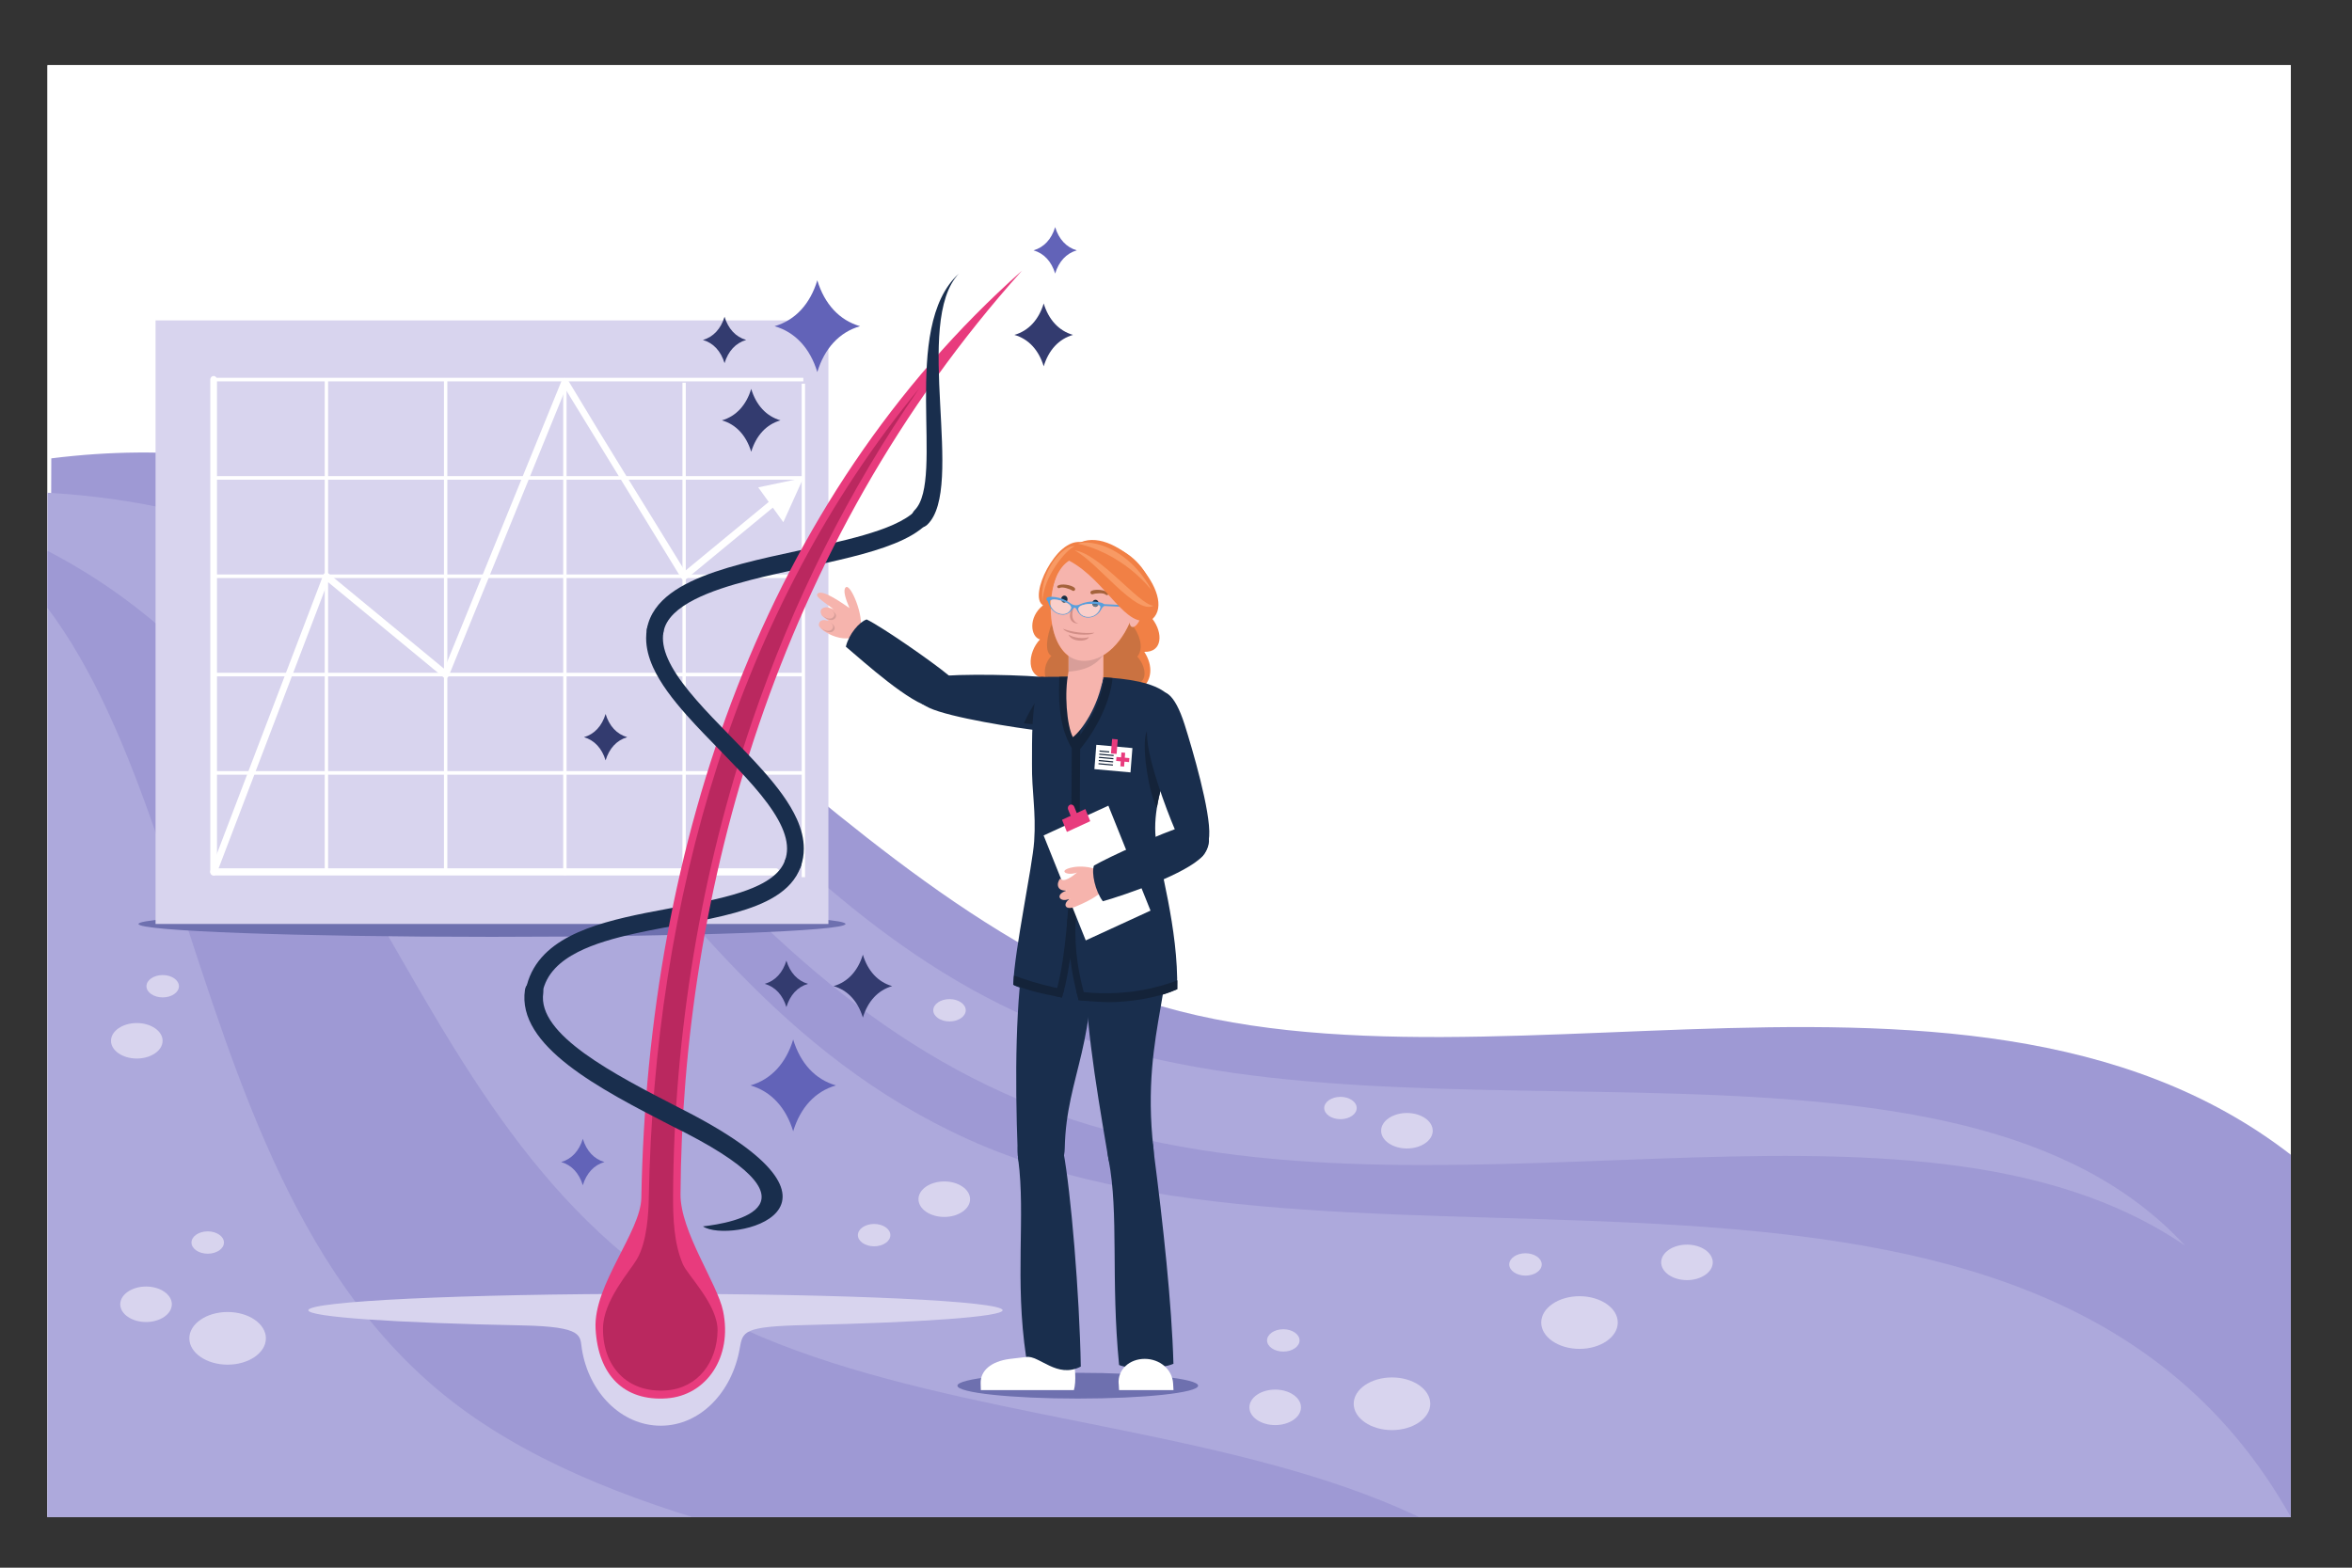 <?xml version="1.0" encoding="UTF-8" standalone="no"?>
<!-- Created with Inkscape (http://www.inkscape.org/) -->

<svg
   version="1.1"
   id="svg2"
   width="1000"
   height="666.667"
   viewBox="0 0 1000 666.667"
   sodipodi:docname="hair-docotr.svg"
   inkscape:version="1.2 (1:1.2+202206011327+fc4e4096c5)"
   xmlns:inkscape="http://www.inkscape.org/namespaces/inkscape"
   xmlns:sodipodi="http://sodipodi.sourceforge.net/DTD/sodipodi-0.dtd"
   xmlns="http://www.w3.org/2000/svg"
   xmlns:svg="http://www.w3.org/2000/svg">
  <rect x="0" y="0" width="1000" height="666.667" fill="#333333" stroke="none"/>
  <defs
     id="defs6">
    <clipPath
       clipPathUnits="userSpaceOnUse"
       id="clipPath22">
      <path
         d="M 7309.2,220.801 H 289.199 V 4710.8 H 7309.2 V 220.801 M 543.668,577.93 v 0 H 6956.33 v 3878.4 H 543.668 V 577.93"
         id="path20" />
    </clipPath>
    <clipPath
       clipPathUnits="userSpaceOnUse"
       id="clipPath44">
      <path
         d="M 3177.21,1585.92 C 4295.05,1114.01 6232.48,1783.09 6956.33,577.93 H 543.668 V 3314.08 C 1993.89,3235.3 2101.1,2040.21 3177.21,1585.92"
         clip-rule="evenodd"
         id="path42" />
    </clipPath>
    <clipPath
       clipPathUnits="userSpaceOnUse"
       id="clipPath268">
      <path
         d="m 3304.19,1999.79 c 4.17,95.07 55.07,315.93 59.95,383.01 5.79,79.63 -7.11,132.46 -6.21,206.16 0.79,65.45 -4.21,156.07 26.23,233.22 13.72,-0.18 30.92,0.04 50.38,0.25 105.22,1.16 276.48,2.32 320.81,-57.84 61.81,-83.84 -60.16,-229.08 -43.69,-373.61 7.33,-64.35 65.6,-243.04 61.11,-402.98 -99.64,-40.61 -199.75,-37.96 -282.24,-29.14 -10.65,35.46 -21.85,84.48 -23.44,115.24 -3.76,-16.7 -8.63,-62.13 -24.37,-108.31 -53.67,9.9 -122.02,23.02 -138.53,34"
         clip-rule="evenodd"
         id="path266" />
    </clipPath>
  </defs>
  <sodipodi:namedview
     id="namedview4"
     pagecolor="#ffffff"
     bordercolor="#666666"
     borderopacity="1.0"
     inkscape:showpageshadow="2"
     inkscape:pageopacity="0.0"
     inkscape:pagecheckerboard="0"
     inkscape:deskcolor="#d1d1d1"
     showgrid="false"
     inkscape:zoom="0.89731848"
     inkscape:cx="629.09659"
     inkscape:cy="376.67785"
     inkscape:window-width="1920"
     inkscape:window-height="1021"
     inkscape:window-x="0"
     inkscape:window-y="31"
     inkscape:window-maximized="1"
     inkscape:current-layer="g12">
    <inkscape:page
       x="0"
       y="0"
       id="page8"
       width="1000"
       height="666.667" />
  </sodipodi:namedview>
  <g
     id="g10"
     inkscape:groupmode="layer"
     inkscape:label="Page 1"
     transform="matrix(1.333,0,0,-1.333,0,666.667)">
    <g
       id="g12"
       transform="scale(0.1)">
      <path
         d="M 151.521,161.924 H 7306.609 V 4793.377 H 151.521 Z"
         style="fill:#ffffff;fill-opacity:1;fill-rule:evenodd;stroke:none;stroke-width:1.154"
         id="path28" />
      <path
         d="M 151.521,161.924 H 7306.609 V 4793.377 H 151.521 Z"
         style="fill:#ffffff;fill-opacity:1;fill-rule:evenodd;stroke:none;stroke-width:1.154"
         id="path30" />
      <path
         d="m 3445.125,1889.476 c 1070.241,-517.54 2800.976,249.127 3861.487,-572.029 V 161.924 H 151.521 L 163.616,3538.989 C 1678.574,3728.086 2324.887,2431.197 3445.125,1889.476"
         style="fill:#9e99d4;fill-opacity:1;fill-rule:evenodd;stroke:none;stroke-width:1.154"
         id="path32" />
      <path
         d="M 877.67,3392.513 C 1948.513,3266.445 2330.834,2078.142 3435.239,1693.919 4539.645,1309.696 6244.248,1815.879 6969.447,1027.36 6089.044,1628.813 4549.374,1025.365 3365.169,1448.387 2180.963,1871.432 1770.592,3170.374 877.67,3392.513"
         style="fill:#ada9dc;fill-opacity:1;fill-rule:evenodd;stroke:none;stroke-width:1.154"
         id="path34" />
      <path
         d="M 3089.963,1365.631 C 4337.221,802.092 6498.958,1601.085 7306.612,161.924 H 151.521 V 3429.341 C 1769.643,3335.265 1889.266,1908.129 3089.963,1365.631"
         style="fill:#ada9dc;fill-opacity:1;fill-rule:evenodd;stroke:none;stroke-width:1.154"
         id="path36" />
      <g
         id="g38"
         transform="matrix(1.116,0,0,1.194,-455.09,-528.221)">
        <g
           id="g40"
           clip-path="url(#clipPath44)">
          <path
             d="M 87.441,3310.7 C 1425.11,3034.22 1413.29,1807.09 2272.7,1220.02 3132.11,632.949 4920.27,1015.94 5121.64,-233.309 4708.93,451.609 2640.7,232.922 1721.79,871.301 802.887,1509.67 1033.06,3055.96 87.441,3310.7"
             style="fill:#9e99d4;fill-opacity:1;fill-rule:evenodd;stroke:none"
             id="path46" />
        </g>
      </g>
      <path
         d="m 4093.201,689.434 c 28.53,0 51.806,16.014 51.806,35.646 0,19.632 -23.275,35.634 -51.806,35.634 -28.542,0 -51.806,-16.002 -51.806,-35.634 0,-19.632 23.264,-35.646 51.806,-35.646"
         style="fill:#d8d4ee;fill-opacity:1;fill-rule:evenodd;stroke:none;stroke-width:1.154"
         id="path48" />
      <path
         d="m 4439.839,438.946 c 67.259,0 122.11,37.738 122.11,84.012 0,46.274 -54.851,84.006 -122.11,84.006 -67.248,0 -122.099,-37.732 -122.099,-84.006 0,-46.274 54.852,-84.012 122.099,-84.012"
         style="fill:#d8d4ee;fill-opacity:1;fill-rule:evenodd;stroke:none;stroke-width:1.154"
         id="path50" />
      <path
         d="m 1668.398,2372.456 c 28.53,0 51.806,16.014 51.806,35.646 0,19.632 -23.275,35.634 -51.806,35.634 -28.53,0 -51.794,-16.002 -51.794,-35.634 0,-19.632 23.264,-35.646 51.794,-35.646"
         style="fill:#d8d4ee;fill-opacity:1;fill-rule:evenodd;stroke:none;stroke-width:1.154"
         id="path52" />
      <path
         d="m 1141.618,2771.332 c 67.259,0 122.11,37.736 122.11,83.998 0,46.274 -54.852,84.01 -122.11,84.01 -67.248,0 -122.099,-37.736 -122.099,-84.01 0,-46.262 54.852,-83.998 122.099,-83.998"
         style="fill:#d8d4ee;fill-opacity:1;fill-rule:evenodd;stroke:none;stroke-width:1.154"
         id="path54" />
      <path
         d="m 862.406,3009.257 c 45.323,0 82.288,25.436 82.288,56.615 0,31.18 -36.966,56.615 -82.288,56.615 -45.323,0 -82.288,-25.436 -82.288,-56.615 0,-31.18 36.966,-56.615 82.288,-56.615"
         style="fill:#d8d4ee;fill-opacity:1;fill-rule:evenodd;stroke:none;stroke-width:1.154"
         id="path56" />
      <path
         d="m 843.371,2812.912 c 28.53,0 51.794,16.002 51.794,35.634 0,19.632 -23.264,35.634 -51.794,35.634 -28.53,0 -51.805,-16.002 -51.805,-35.634 0,-19.632 23.275,-35.634 51.805,-35.634"
         style="fill:#d8d4ee;fill-opacity:1;fill-rule:evenodd;stroke:none;stroke-width:1.154"
         id="path58" />
      <path
         d="m 4865.63,931.79 c 28.542,0 51.806,16.014 51.806,35.646 0,19.632 -23.264,35.634 -51.806,35.634 -28.519,0 -51.794,-16.002 -51.794,-35.634 0,-19.632 23.275,-35.646 51.794,-35.646"
         style="fill:#d8d4ee;fill-opacity:1;fill-rule:evenodd;stroke:none;stroke-width:1.154"
         id="path60" />
      <path
         d="m 5037.917,698.056 c 67.248,0 122.099,37.736 122.099,84.01 0,46.274 -54.852,84.01 -122.099,84.01 -67.248,0 -122.099,-37.736 -122.099,-84.01 0,-46.274 54.852,-84.01 122.099,-84.01"
         style="fill:#d8d4ee;fill-opacity:1;fill-rule:evenodd;stroke:none;stroke-width:1.154"
         id="path62" />
      <path
         d="m 1475.034,2286.261 c 45.323,0 82.288,25.436 82.288,56.615 0,31.18 -36.965,56.615 -82.288,56.615 -45.323,0 -82.288,-25.436 -82.288,-56.615 0,-31.18 36.966,-56.615 82.288,-56.615"
         style="fill:#d8d4ee;fill-opacity:1;fill-rule:evenodd;stroke:none;stroke-width:1.154"
         id="path64" />
      <path
         d="m 4067.326,454.913 c 45.323,0 82.288,25.437 82.288,56.615 0,31.189 -36.965,56.625 -82.288,56.625 -45.323,0 -82.277,-25.436 -82.277,-56.625 0,-31.178 36.955,-56.615 82.277,-56.615"
         style="fill:#d8d4ee;fill-opacity:1;fill-rule:evenodd;stroke:none;stroke-width:1.154"
         id="path66" />
      <path
         d="m 5380.717,917.401 c 45.323,0 82.288,25.424 82.288,56.615 0,31.18 -36.966,56.603 -82.288,56.603 -45.323,0 -82.277,-25.424 -82.277,-56.603 0,-31.192 36.955,-56.615 82.277,-56.615"
         style="fill:#d8d4ee;fill-opacity:1;fill-rule:evenodd;stroke:none;stroke-width:1.154"
         id="path68" />
      <path
         d="m 465.83,783.738 c 45.324,0 82.284,25.436 82.284,56.604 0,31.192 -36.96,56.627 -82.284,56.627 -45.328,0 -82.288,-25.436 -82.288,-56.627 0,-31.168 36.96,-56.604 82.288,-56.604"
         style="fill:#d8d4ee;fill-opacity:1;fill-rule:evenodd;stroke:none;stroke-width:1.154"
         id="path70" />
      <path
         d="m 726.003,647.688 c 67.248,0 122.099,37.734 122.099,84.008 0,46.262 -54.852,83.998 -122.099,83.998 -67.248,0 -122.1,-37.736 -122.1,-83.998 0,-46.274 54.853,-84.008 122.1,-84.008"
         style="fill:#d8d4ee;fill-opacity:1;fill-rule:evenodd;stroke:none;stroke-width:1.154"
         id="path72" />
      <path
         d="m 662.549,1001.673 c 28.53,0 51.794,16.002 51.794,35.646 0,19.62 -23.264,35.634 -51.794,35.634 -28.533,0 -51.803,-16.014 -51.803,-35.634 0,-19.644 23.271,-35.646 51.803,-35.646"
         style="fill:#d8d4ee;fill-opacity:1;fill-rule:evenodd;stroke:none;stroke-width:1.154"
         id="path74" />
      <path
         d="m 2788.09,1025.282 c 28.53,0 51.794,16.014 51.794,35.634 0,19.644 -23.264,35.646 -51.794,35.646 -28.53,0 -51.806,-16.002 -51.806,-35.646 0,-19.62 23.275,-35.634 51.806,-35.634"
         style="fill:#d8d4ee;fill-opacity:1;fill-rule:evenodd;stroke:none;stroke-width:1.154"
         id="path76" />
      <path
         d="m 3011.825,1118.964 c 45.323,0 82.288,25.436 82.288,56.627 0,31.18 -36.966,56.615 -82.288,56.615 -45.323,0 -82.288,-25.436 -82.288,-56.615 0,-31.192 36.966,-56.627 82.288,-56.627"
         style="fill:#d8d4ee;fill-opacity:1;fill-rule:evenodd;stroke:none;stroke-width:1.154"
         id="path78" />
      <path
         d="m 518.938,1819.342 c 28.53,0 51.805,16.014 51.805,35.634 0,19.644 -23.275,35.646 -51.805,35.646 -28.526,0 -51.801,-16.002 -51.801,-35.646 0,-19.62 23.275,-35.634 51.801,-35.634"
         style="fill:#d8d4ee;fill-opacity:1;fill-rule:evenodd;stroke:none;stroke-width:1.154"
         id="path80" />
      <path
         d="m 436.327,1624.311 c 45.324,0 82.288,25.436 82.288,56.615 0,31.18 -36.965,56.603 -82.288,56.603 -45.319,0 -82.28,-25.424 -82.28,-56.603 0,-31.18 36.96,-56.615 82.28,-56.615"
         style="fill:#d8d4ee;fill-opacity:1;fill-rule:evenodd;stroke:none;stroke-width:1.154"
         id="path82" />
      <path
         d="m 4487.505,1337.365 c 45.312,0 82.288,25.424 82.288,56.615 0,31.18 -36.977,56.603 -82.288,56.603 -45.334,0 -82.288,-25.424 -82.288,-56.603 0,-31.192 36.955,-56.615 82.288,-56.615"
         style="fill:#d8d4ee;fill-opacity:1;fill-rule:evenodd;stroke:none;stroke-width:1.154"
         id="path84" />
      <path
         d="m 4275.507,1430.832 c 28.519,0 51.794,16.014 51.794,35.634 0,19.644 -23.275,35.634 -51.794,35.634 -28.542,0 -51.806,-15.99 -51.806,-35.634 0,-19.62 23.264,-35.634 51.806,-35.634"
         style="fill:#d8d4ee;fill-opacity:1;fill-rule:evenodd;stroke:none;stroke-width:1.154"
         id="path86" />
      <path
         d="m 3028.517,1742.653 c 28.53,0 51.794,16.014 51.794,35.634 0,19.632 -23.264,35.646 -51.794,35.646 -28.541,0 -51.805,-16.014 -51.805,-35.646 0,-19.62 23.264,-35.634 51.805,-35.634"
         style="fill:#d8d4ee;fill-opacity:1;fill-rule:evenodd;stroke:none;stroke-width:1.154"
         id="path88" />
      <path
         d="m 1651.527,2998.044 c 28.53,0 51.794,16.014 51.794,35.646 0,19.632 -23.264,35.634 -51.794,35.634 -28.53,0 -51.806,-16.002 -51.806,-35.634 0,-19.632 23.275,-35.646 51.806,-35.646"
         style="fill:#d8d4ee;fill-opacity:1;fill-rule:evenodd;stroke:none;stroke-width:1.154"
         id="path90" />
      <path
         d="m 1569.228,2012.535 c 621.041,0 1127.569,18.45 1127.569,41.079 0,22.629 -506.529,41.079 -1127.569,41.079 -621.041,0 -1127.552,-18.45 -1127.552,-41.079 0,-22.629 506.512,-41.079 1127.552,-41.079"
         style="fill:#6e70af;fill-opacity:1;fill-rule:evenodd;stroke:none;stroke-width:1.154"
         id="path168" />
      <path
         d="M 496.191,2053.614 H 2642.258 V 3979.052 H 496.191 V 2053.614"
         style="fill:#d8d4ee;fill-opacity:1;fill-rule:evenodd;stroke:none;stroke-width:1.154"
         id="path170" />
      <path
         d="m 681.394,2529.835 1881.086,-0.012 v 11.464 H 681.394"
         style="fill:#ffffff;fill-opacity:1;fill-rule:nonzero;stroke:none;stroke-width:1.154"
         id="path172" />
      <path
         d="M 681.26,3157.191 H 2562.346 v 11.466 H 681.26 Z"
         style="fill:#ffffff;fill-opacity:1;fill-rule:nonzero;stroke:none;stroke-width:1.154"
         id="path174" />
      <path
         d="M 681.193,3470.862 H 2562.279 v 11.461 H 681.193 Z"
         style="fill:#ffffff;fill-opacity:1;fill-rule:nonzero;stroke:none;stroke-width:1.154"
         id="path176" />
      <path
         d="M 681.126,3784.546 H 2562.212 v 11.461 H 681.126 Z"
         style="fill:#ffffff;fill-opacity:1;fill-rule:nonzero;stroke:none;stroke-width:1.154"
         id="path178" />
      <path
         d="M 681.327,2843.507 H 2562.413 v 11.466 H 681.327 Z"
         style="fill:#ffffff;fill-opacity:1;fill-rule:nonzero;stroke:none;stroke-width:1.154"
         id="path180" />
      <path
         d="m 2567.769,2202.873 -0.011,1574.197 h -10.711 l 0.011,-1574.197"
         style="fill:#ffffff;fill-opacity:1;fill-rule:nonzero;stroke:none;stroke-width:1.154"
         id="path182" />
      <path
         d="m 1807.122,2209.477 -0.012,1574.197 h -10.711 l 0.011,-1574.197"
         style="fill:#ffffff;fill-opacity:1;fill-rule:nonzero;stroke:none;stroke-width:1.154"
         id="path184" />
      <path
         d="m 1426.799,2212.784 -0.012,1574.186 h -10.711 l 0.012,-1574.186"
         style="fill:#ffffff;fill-opacity:1;fill-rule:nonzero;stroke:none;stroke-width:1.154"
         id="path186" />
      <path
         d="m 1046.476,2216.092 -0.012,1574.186 h -10.711 l 0.011,-1574.186"
         style="fill:#ffffff;fill-opacity:1;fill-rule:nonzero;stroke:none;stroke-width:1.154"
         id="path188" />
      <path
         d="m 2187.445,2206.169 -0.012,1574.209 h -10.711 l 0.011,-1574.209"
         style="fill:#ffffff;fill-opacity:1;fill-rule:nonzero;stroke:none;stroke-width:1.154"
         id="path190" />
      <path
         d="M 670.683,3790.278 V 2219.77 c 0,-3.021 1.138,-5.971 3.135,-8.108 1.997,-2.126 4.753,-3.356 7.576,-3.356 H 2475.025 c 5.914,0 10.711,5.135 10.711,11.464 0,6.329 -4.798,11.464 -10.711,11.464 H 692.106 v 1559.043 c 0,6.329 -4.798,11.464 -10.711,11.464 -5.925,0 -10.711,-5.135 -10.711,-11.464"
         style="fill:#ffffff;fill-opacity:1;fill-rule:nonzero;stroke:none;stroke-width:1.154"
         id="path192" />
      <path
         d="m 671.475,2224.093 c -4.798,-12.813 12.017,-22.606 19.303,-9.852 l 0.524,1.194 354.415,929.216 369.188,-304.488 c 4.251,-3.487 10.287,-3.117 14.07,0.931 0.993,1.063 1.752,2.269 2.276,3.571 l 372.412,914.982 369.467,-603.018 c 3.994,-6.401 10.923,-6.341 15.42,-2.782 l 0.078,-0.012 276.322,227.99 33.507,-46.525 63.822,141.294 -143.891,-30.129 33.484,-46.477 -267.173,-220.431 c -124.442,203.104 -251.752,405.981 -373.986,610.398 -3.727,5.768 -12.285,7.929 -17.718,0.323 l -1.06,-2.03 -374.834,-920.953 -369.455,304.704 -0.056,-0.024 c -4.586,3.69 -11.749,3.678 -15.866,-3.535 l -0.524,-1.194 -359.726,-943.152"
         style="fill:#ffffff;fill-opacity:1;fill-rule:evenodd;stroke:none;stroke-width:1.154"
         id="path194" />
      <path
         d="m 1729.832,1832.884 c 6.148,31.717 19.961,57.01 41.183,79.567 18.555,19.656 43.013,36.804 72.202,51.648 51.024,26.033 116.152,44.662 185.899,59.935 104.716,23.023 219.473,38.607 315.954,65.572 48.28,13.566 92.152,29.902 128.571,52.758 18.187,11.452 34.533,24.612 48.291,40.148 13.746,15.5 24.86,33.484 32.067,53.797 5.266,14.796 -1.674,31.347 -15.487,36.983 -13.825,5.636 -29.289,-1.791 -34.556,-16.575 -3.939,-11.022 -9.64,-21.029 -17.339,-30.571 -14.36,-17.853 -36.173,-33.938 -64.336,-47.85 -49.206,-24.456 -116.877,-41.772 -190.842,-56.675 -55.51,-11.237 -114.624,-21.304 -172.822,-33.007 -87.321,-17.626 -172.488,-38.584 -241.71,-74.456 -34.589,-17.996 -65.362,-39.885 -89.787,-67.805 -24.424,-27.836 -42.187,-62.061 -49.764,-101.958 -2.968,-15.512 6.371,-30.654 20.865,-33.831 14.483,-3.177 28.631,6.819 31.61,22.319"
         style="fill:#192e4d;fill-opacity:1;fill-rule:nonzero;stroke:none;stroke-width:1.154"
         id="path196" />
      <path
         d="m 2116.081,2984.49 c 3.894,21.567 14.672,40.614 33.674,59.374 16.558,16.288 39.309,31.622 66.857,45.545 48.202,24.445 110.774,44.483 178.97,61.977 102.384,26.331 217.364,47.182 318.699,72.653 50.701,12.766 98.032,26.678 139.148,43.42 41.105,16.826 76.196,36.183 102.384,62.18 10.812,10.807 11.392,28.935 1.306,40.506 -10.098,11.572 -27.035,12.204 -37.847,1.397 -15.521,-15.596 -39.878,-30.845 -70.74,-44.507 -54.026,-24.062 -127.299,-43.516 -206.753,-61.547 -119.332,-27.179 -252.511,-51.373 -361.31,-88.512 -54.461,-18.665 -102.975,-40.447 -141.346,-69.059 -19.169,-14.342 -35.839,-30.511 -48.96,-49.224 -13.11,-18.665 -22.55,-40.064 -26.689,-63.482 -2.767,-15.548 6.773,-30.559 21.3,-33.52 14.527,-2.962 28.541,7.249 31.309,22.797"
         style="fill:#192e4d;fill-opacity:1;fill-rule:nonzero;stroke:none;stroke-width:1.154"
         id="path198" />
      <path
         d="m 2090.674,873.67 c 611.512,0 1107.24,-23.453 1107.24,-52.376 0,-20.79 -256.037,-38.751 -627.055,-47.205 -201.487,-4.586 -201.777,-19.835 -211.64,-75.615 -24.603,-139.071 -126.127,-245.519 -251.719,-245.519 -125.458,0 -229.626,105.684 -251.652,245.054 -6.65,42.142 7.398,71.005 -191.065,74.922 -400.095,7.894 -681.337,26.57 -681.337,48.364 0,28.923 495.728,52.376 1107.229,52.376"
         style="fill:#d8d4ee;fill-opacity:1;fill-rule:evenodd;stroke:none;stroke-width:1.154"
         id="path200" />
      <path
         d="m 1899.62,762.959 c 7.621,-149.244 91.561,-232.552 227.194,-222.737 125.837,9.091 210.312,130.583 179.506,278.517 -18.388,88.309 -136.426,253.068 -135.745,372.448 5.467,950.998 299.351,2065.561 1089.041,2946.509 C 2435.192,3405.362 2066.261,2311.936 2045.575,1179.592 2043.611,1071.389 1892.501,902.151 1899.62,762.959"
         style="fill:#e83b7d;fill-opacity:1;fill-rule:evenodd;stroke:none;stroke-width:1.154"
         id="path202" />
      <path
         d="M 2932.226,3762.513 C 2350.583,3057.012 2086.646,2128.87 2069.318,1179.09 c -0.848,-45.94 -4.976,-138.834 -37.97,-195.162 -22.829,-38.978 -107.003,-131.525 -108.029,-219.583 -1.417,-121.363 76.676,-207.834 201.888,-198.78 101.591,7.343 162.167,91.4 163.517,190.719 1.116,82.636 -95.588,176.354 -110.808,212.179 -28.564,67.267 -31.509,145.76 -31.074,222.891 2.946,511.903 88.057,1026.995 251.875,1508.053 130.122,382.121 308.802,739.404 533.508,1063.106"
         style="fill:#ba285f;fill-opacity:1;fill-rule:evenodd;stroke:none;stroke-width:1.154"
         id="path204" />
      <path
         d="m 2957.699,3327.407 c -11.961,-11.918 -30.695,-11.201 -41.842,1.6 -11.124,12.813 -10.455,32.863 1.518,44.781 98.779,98.674 -49.094,582.502 141.402,754.988 -148.465,-155.755 21.892,-684.03 -101.078,-801.369"
         style="fill:#192e4d;fill-opacity:1;fill-rule:evenodd;stroke:none;stroke-width:1.154"
         id="path206" />
      <path
         d="m 2554,2236.309 c 6.739,18.88 9.908,38.38 9.897,57.738 -0.022,31.992 -8.435,63.243 -21.936,93.503 -23.733,52.973 -63.041,104.072 -108.23,155.194 -67.806,76.462 -149.436,152.722 -213.079,225.864 -31.811,36.494 -59.025,72.163 -77.703,105.612 -9.35,16.706 -16.558,32.828 -21.345,48.077 -4.787,15.261 -7.175,29.591 -7.175,43.133 0,6.484 0.547,12.802 1.651,19.059 2.767,15.548 -6.762,30.547 -21.289,33.508 -14.527,2.974 -28.553,-7.237 -31.32,-22.785 -1.763,-9.888 -2.6,-19.859 -2.6,-29.783 0.022,-31.717 8.469,-62.682 21.97,-92.667 23.766,-52.496 63.053,-103.224 108.23,-154.131 67.772,-76.14 149.38,-152.387 212.99,-225.829 31.811,-36.637 59.013,-72.522 77.691,-106.269 18.79,-33.819 28.653,-64.963 28.586,-92.488 -0.022,-12.802 -2.008,-25.006 -6.382,-37.33 -5.266,-14.796 1.674,-31.347 15.487,-36.983 13.825,-5.636 29.289,1.779 34.556,16.575"
         style="fill:#192e4d;fill-opacity:1;fill-rule:nonzero;stroke:none;stroke-width:1.154"
         id="path208" />
      <path
         d="m 2242.074,1088.823 c 94.305,10.7 419.074,66.3 -99.349,320.359 -229.582,118.175 -495.159,254.859 -468.336,434.426 2.555,17.244 17.718,29.03 33.842,26.284 16.123,-2.723 27.125,-18.951 24.569,-36.207 -19.883,-133.09 224.315,-258.788 435.431,-367.433 642.006,-323.344 158.429,-434.342 73.842,-377.428"
         style="fill:#192e4d;fill-opacity:1;fill-rule:evenodd;stroke:none;stroke-width:1.154"
         id="path210" />
      <path
         d="m 2666.292,1538.558 c -66.288,18.951 -113.586,71.041 -136.381,146.369 -22.806,-75.328 -70.104,-127.418 -136.392,-146.369 66.288,-18.951 113.586,-71.041 136.392,-146.369 22.795,75.328 70.093,127.418 136.381,146.369"
         style="fill:#6263b8;fill-opacity:1;fill-rule:evenodd;stroke:none;stroke-width:1.154"
         id="path212" />
      <path
         d="m 2845.63,1855.323 c -45.423,12.981 -77.837,48.686 -93.457,100.298 -15.621,-51.612 -48.034,-87.317 -93.457,-100.298 45.423,-12.981 77.837,-48.686 93.457,-100.298 15.621,51.612 48.034,87.317 93.457,100.298"
         style="fill:#333b6f;fill-opacity:1;fill-rule:evenodd;stroke:none;stroke-width:1.154"
         id="path214" />
      <path
         d="m 2743.269,3960.602 c -66.288,18.951 -113.586,71.053 -136.392,146.369 -22.795,-75.316 -70.093,-127.418 -136.381,-146.369 66.288,-18.939 113.586,-71.041 136.381,-146.357 22.806,75.316 70.104,127.418 136.392,146.357"
         style="fill:#6263b8;fill-opacity:1;fill-rule:evenodd;stroke:none;stroke-width:1.154"
         id="path216" />
      <path
         d="m 2489.486,3660.257 c -45.423,12.992 -77.837,48.686 -93.457,100.31 -15.621,-51.624 -48.034,-87.317 -93.457,-100.31 45.423,-12.981 77.837,-48.686 93.457,-100.286 15.621,51.6 48.034,87.305 93.457,100.286"
         style="fill:#333b6f;fill-opacity:1;fill-rule:evenodd;stroke:none;stroke-width:1.154"
         id="path218" />
      <path
         d="m 3422.419,3932.885 c -45.423,12.992 -77.825,48.686 -93.457,100.298 -15.632,-51.612 -48.034,-87.305 -93.457,-100.298 45.423,-12.992 77.825,-48.686 93.457,-100.298 15.632,51.612 48.034,87.305 93.457,100.298"
         style="fill:#333b6f;fill-opacity:1;fill-rule:evenodd;stroke:none;stroke-width:1.154"
         id="path220" />
      <path
         d="m 2379.984,3916.728 c -33.529,9.577 -57.451,35.921 -68.988,74.026 -11.526,-38.106 -35.448,-64.449 -68.977,-74.026 33.529,-9.589 57.451,-35.932 68.977,-74.026 11.537,38.094 35.459,64.437 68.988,74.026"
         style="fill:#333b6f;fill-opacity:1;fill-rule:evenodd;stroke:none;stroke-width:1.154"
         id="path222" />
      <path
         d="m 3434.503,4202.623 c -33.529,9.577 -57.451,35.932 -68.977,74.026 -11.537,-38.094 -35.459,-64.449 -68.977,-74.026 33.518,-9.589 57.44,-35.932 68.977,-74.026 11.526,38.094 35.448,64.437 68.977,74.026"
         style="fill:#6263b8;fill-opacity:1;fill-rule:evenodd;stroke:none;stroke-width:1.154"
         id="path224" />
      <path
         d="m 2577.253,1862.583 c -33.518,9.589 -57.44,35.932 -68.977,74.026 -11.537,-38.094 -35.448,-64.437 -68.977,-74.026 33.529,-9.589 57.44,-35.932 68.977,-74.026 11.537,38.094 35.459,64.437 68.977,74.026"
         style="fill:#333b6f;fill-opacity:1;fill-rule:evenodd;stroke:none;stroke-width:1.154"
         id="path226" />
      <path
         d="m 2000.587,2649.491 c -33.529,9.589 -57.451,35.944 -68.989,74.038 -11.526,-38.094 -35.448,-64.449 -68.977,-74.038 33.529,-9.577 57.451,-35.92 68.977,-74.014 11.537,38.094 35.459,64.437 68.989,74.014"
         style="fill:#333b6f;fill-opacity:1;fill-rule:evenodd;stroke:none;stroke-width:1.154"
         id="path228" />
      <path
         d="m 1927.938,1294.112 c -33.529,9.577 -57.451,35.932 -68.977,74.026 -11.537,-38.094 -35.459,-64.449 -68.977,-74.026 33.518,-9.589 57.44,-35.932 68.977,-74.026 11.526,38.094 35.448,64.437 68.977,74.026"
         style="fill:#6263b8;fill-opacity:1;fill-rule:evenodd;stroke:none;stroke-width:1.154"
         id="path230" />
      <path
         d="m 3437.627,539.532 c 211.417,0 383.849,18.463 383.849,41.077 0,22.628 -172.432,41.082 -383.849,41.082 -211.428,0 -383.872,-18.453 -383.872,-41.082 0,-22.614 172.443,-41.077 383.872,-41.077"
         style="fill:#6e70af;fill-opacity:1;fill-rule:evenodd;stroke:none;stroke-width:1.154"
         id="path232" />
      <path
         d="m 3649.836,2921.749 c 59.56,-92.178 -30.907,-171.243 -111.745,-108.932 -46.361,-52.149 -169.018,-10.891 -194.904,23.179 -74.578,-0.287 -65.228,84.869 -26.12,125.232 -29.936,8.765 -38.74,70.169 9.83,109.075 -48.279,28.123 42.288,214.448 120.124,201.133 117.837,49.892 308.947,-171.53 228.935,-244.888 33.975,-44.399 32.369,-106.579 -26.12,-104.8"
         style="fill:#f18045;fill-opacity:1;fill-rule:evenodd;stroke:none;stroke-width:1.154"
         id="path234" />
      <path
         d="m 3474.303,2687.895 c -35.95,0 -73.998,13.661 -87.243,28.433 -2.801,-0.37 -5.479,-0.537 -8.011,-0.537 -49.663,0 -48.815,66.479 -23.476,101.91 -8.29,1.529 -15.186,8.502 -19.258,18.522 2.086,-0.155 4.251,-0.227 6.494,-0.227 0.123,0 0.257,0 0.379,0 10.254,-13.506 35.705,-28.135 65.574,-37.628 1.495,-26.606 6.974,-50.716 25.685,-68.091 24.759,9.649 49.708,33.819 66.054,61.141 14.818,3.654 27.883,10.473 37.59,21.399 20.084,-15.476 40.748,-22.235 59.571,-22.235 11.236,0.012 21.825,2.412 31.219,6.819 23.587,-49.224 -5.2,-94.686 -47.989,-94.686 -12.72,0 -26.678,4.012 -40.86,13.148 -13.322,-20.372 -38.941,-27.967 -65.73,-27.967"
         style="fill:#cea68d;fill-opacity:1;fill-rule:nonzero;stroke:none;stroke-width:1.154"
         id="path236" />
      <path
         d="m 3597.663,2790.582 c -18.823,0 -39.487,6.759 -59.571,22.235 -9.707,-10.927 -22.773,-17.745 -37.59,-21.399 11.437,19.107 18.656,39.766 18.656,58.084 v 61.464 c 36.185,21.841 66.355,61.452 85.167,106.472 31.152,-38.834 45.791,-82.983 23.186,-110.998 30.305,-33.556 34.656,-85.311 -10.778,-89.455 5.021,-6.52 9.038,-13.088 12.151,-19.584 -9.395,-4.407 -19.983,-6.807 -31.219,-6.819 m -188.901,7.786 c -29.869,9.494 -55.32,24.122 -65.574,37.628 -0.123,0 -0.257,0 -0.379,0 -2.243,0 -4.407,0.071 -6.494,0.227 -7.699,18.939 -5.267,48.746 17.038,72.916 -20.876,9.768 -16.235,59.099 1.718,103.427 7.208,-44.662 24.949,-83.424 53.334,-103.94 v -61.058 c 0,-16.695 -0.524,-33.389 0.357,-49.2"
         style="fill:#ca7241;fill-opacity:1;fill-rule:nonzero;stroke:none;stroke-width:1.154"
         id="path238" />
      <path
         d="m 3358.664,2838.169 c -82.891,10.676 -299.63,14.915 -380.792,4.048 -92.063,-12.348 -80.403,-67.876 -14.36,-98.996 66.277,-31.227 282.012,-64.915 355.553,-73.191 183.445,-20.659 157.938,152.901 39.599,168.139"
         style="fill:#192e4d;fill-opacity:1;fill-rule:evenodd;stroke:none;stroke-width:1.154"
         id="path240" />
      <path
         d="m 3349.76,2822.323 c -31.208,-34.296 -61.747,-78.516 -84.129,-128.552 5.434,-0.49 22.929,-2.138 27.56,-2.663 51.303,-5.78 77.647,12.777 100.018,30.571 -13.434,46.166 -28.72,87.055 -43.448,100.644"
         style="fill:#142339;fill-opacity:1;fill-rule:evenodd;stroke:none;stroke-width:1.154"
         id="path242" />
      <path
         d="m 2643.084,3020.745 c -23.208,16.229 -26.846,18.999 -22.818,30.774 6.695,19.537 22.483,11.751 38.215,6.102 -19.816,15.799 -55.956,38.13 -52.241,46.955 10.511,24.898 91.795,-36.1 103.231,-43.169 -12.798,29.95 -21.356,57.165 -12.05,66.002 15.465,14.712 60.129,-95.294 46.037,-133.699 -23.654,-64.449 -137.675,-5.063 -131.338,15.942 4.285,14.234 12.218,13.231 30.963,11.094"
         style="fill:#f6b4ad;fill-opacity:1;fill-rule:evenodd;stroke:none;stroke-width:1.154"
         id="path244" />
      <path
         d="m 2697.89,2938.228 c 60.486,-51.062 204.6,-181.8 275.563,-194.112 81.005,-14.043 115.606,50.131 50.824,103.833 -52.754,43.742 -211.004,153.45 -259.987,177.143 -22.918,-7.476 -56.38,-45.701 -66.4,-86.864"
         style="fill:#192e4d;fill-opacity:1;fill-rule:evenodd;stroke:none;stroke-width:1.154"
         id="path246" />
      <path
         d="m 3420.879,689.709 c 9.027,-53.082 12.251,-94.78 4.429,-123.117 H 3128.457 l -0.58,21.611 c -1.105,40.411 33.373,70.018 92.576,77.728 l 200.427,23.778"
         style="fill:#ffffff;fill-opacity:1;fill-rule:evenodd;stroke:none;stroke-width:1.154"
         id="path248" />
      <path
         d="m 3270.439,1992.879 c -31.71,-180.367 -33.496,-424.407 -24.424,-668.04 0.413,-121.172 147.874,-101.886 150.072,12.598 4.564,237.675 113.218,337.937 80.492,718.124 -65.864,96.966 -159.601,29.603 -206.139,-62.682"
         style="fill:#192e4d;fill-opacity:1;fill-rule:evenodd;stroke:none;stroke-width:1.154"
         id="path250" />
      <path
         d="m 3462.487,1966.392 c -7.241,-184.94 29.802,-409.05 70.941,-651.012 16.447,-120.945 158.931,-94.064 145.776,20.599 -44.888,391.197 100.543,563.443 10.198,723.653 -78.963,37.556 -175.857,-37.294 -226.915,-93.24"
         style="fill:#192e4d;fill-opacity:1;fill-rule:evenodd;stroke:none;stroke-width:1.154"
         id="path252" />
      <path
         d="m 3535.938,1301.743 c 33.328,-173.751 6.561,-379.518 33.462,-655.105 32.982,-14.558 134.06,-13.794 173.358,3.891 -5.333,191.938 -33.105,446.439 -62.974,676.782 -5.043,132.027 -172.332,122.892 -143.846,-25.567"
         style="fill:#192e4d;fill-opacity:1;fill-rule:evenodd;stroke:none;stroke-width:1.154"
         id="path254" />
      <path
         d="m 3247.856,1301.743 c 23.666,-180.438 -11.883,-381.858 24.993,-629.206 42.757,5.278 98.423,-70.335 174.418,-30.895 -3.961,230.93 -31.844,559.517 -55.566,685.669 -24.581,130.69 -163.472,124.026 -143.846,-25.567"
         style="fill:#192e4d;fill-opacity:1;fill-rule:evenodd;stroke:none;stroke-width:1.154"
         id="path256" />
      <path
         d="m 3741.732,587.713 1.216,-21.112 h -173.581 l -1.216,21.112 h -0.279 c -2.611,45.08 35.203,78.471 83.215,78.471 48.012,0 88.035,-33.391 90.646,-78.471"
         style="fill:#ffffff;fill-opacity:1;fill-rule:evenodd;stroke:none;stroke-width:1.154"
         id="path258" />
      <path
         d="m 3231.644,1859.849 c 4.653,113.541 61.446,377.285 66.891,457.389 6.46,95.091 -7.933,158.179 -6.929,246.189 0.881,78.158 -4.697,186.374 29.267,278.503 98.099,-1.337 355.553,16.348 414.165,-68.772 68.966,-100.119 -67.125,-273.56 -48.748,-446.152 8.179,-76.844 73.195,-290.23 68.185,-481.225 -111.176,-48.495 -222.887,-45.331 -314.916,-34.798 -11.894,42.345 -24.38,100.883 -26.154,137.616 -4.195,-19.943 -9.629,-74.194 -27.192,-129.34 -59.884,11.822 -136.147,27.49 -154.568,40.59"
         style="fill:#192e4d;fill-opacity:1;fill-rule:evenodd;stroke:none;stroke-width:1.154"
         id="path260" />
      <g
         id="g262"
         transform="matrix(1.116,0,0,1.194,-455.09,-528.221)">
        <g
           id="g264"
           clip-path="url(#clipPath268)">
          <path
             d="m 3479.37,2791.21 c -1.66,-6.3 -2.84,-13.98 -3.83,-23.32 -3.67,-34.85 -4.38,-93.13 -4.82,-164.37 -0.63,-106.74 -0.5,-242.04 -7.89,-366.02 -3.69,-61.98 -9.27,-121.12 -17.7,-172.27 -8.38,-51.12 -19.77,-94.32 -34.32,-123.8 l 21.53,-10.6 c 11.61,23.63 20.74,53.13 28.21,87.07 13.03,59.36 20.87,132.36 25.73,209.85 7.26,116.21 7.76,242.47 8.28,346.53 0.27,52.02 0.53,98.5 1.65,135.24 0.55,18.36 1.32,34.3 2.38,47.18 1.05,12.85 2.47,22.78 3.98,28.37 l -23.2,6.14"
             style="fill:#142339;fill-opacity:1;fill-rule:nonzero;stroke:none"
             id="path270" />
          <path
             d="m 3458.34,2174.96 c -0.71,-11.71 -1.05,-23.13 -1.05,-34.27 -0.01,-81.38 17.87,-147.76 36.86,-206.63 l 22.84,7.37 c -18.72,58.07 -35.69,121.42 -35.7,199.26 0,10.66 0.32,21.59 1,32.82 l -23.95,1.45"
             style="fill:#142339;fill-opacity:1;fill-rule:nonzero;stroke:none"
             id="path272" />
          <path
             d="m 3437.41,2846.86 c -1.99,-22.57 -2.94,-43.06 -2.94,-61.79 0,-37.14 3.73,-67.38 10.54,-92.97 6.8,-25.58 16.74,-46.45 28.75,-64.48 l 19.98,13.29 c -10.66,16.05 -19.36,34.23 -25.54,57.37 -6.16,23.12 -9.73,51.24 -9.73,86.79 0,17.92 0.91,37.72 2.84,59.68 l -23.9,2.11"
             style="fill:#142339;fill-opacity:1;fill-rule:nonzero;stroke:none"
             id="path274" />
          <path
             d="m 3564.56,2842.16 c 0.04,-1.45 0.07,-2.92 0.07,-4.39 0.06,-33.9 -12.45,-72.24 -30.16,-107.14 -17.66,-34.91 -40.41,-66.45 -59.57,-87.21 l 17.65,-16.26 c 20.83,22.63 44.53,55.54 63.33,92.63 18.73,37.1 32.68,78.31 32.74,117.98 0,1.72 -0.02,3.44 -0.08,5.15 l -23.98,-0.76"
             style="fill:#142339;fill-opacity:1;fill-rule:nonzero;stroke:none"
             id="path276" />
          <path
             d="m 3294.37,2003.11 c 68.22,-23.68 164.54,-49.89 274.31,-49.9 70.3,-0.01 146.14,10.78 223.39,39.94 l -8.47,22.45 c -74.22,-28 -147.06,-38.39 -214.92,-38.39 -105.93,-0.01 -199.67,25.38 -266.44,48.57 l -7.87,-22.67"
             style="fill:#142339;fill-opacity:1;fill-rule:nonzero;stroke:none"
             id="path278" />
        </g>
      </g>
      <path
         d="m 3408.405,2858.542 c 39.286,2.579 62.126,-8.072 110.094,-18.975 -15.654,-92.643 -66.723,-167.076 -96.425,-189.992 -19.47,36.565 -28.229,142.858 -13.668,208.967"
         style="fill:#f6b4ad;fill-opacity:1;fill-rule:evenodd;stroke:none;stroke-width:1.154"
         id="path280" />
      <path
         d="m 3519.157,3042.157 -110.752,-1.935 v -192.655 c 0,-44.793 -3.794,-89.575 26.042,-117.291 42.065,16.396 84.71,74.707 84.71,119.226 v 192.655"
         style="fill:#f6b4ad;fill-opacity:1;fill-rule:evenodd;stroke:none;stroke-width:1.154"
         id="path282" />
      <path
         d="m 3690.049,2424.761 c -26.31,49.068 -45.925,178.516 -36.341,229.769 9.573,51.254 55.633,38.667 100.152,30.093 -6.471,-73.907 -48.581,-164.819 -63.811,-259.863"
         style="fill:#142339;fill-opacity:1;fill-rule:evenodd;stroke:none;stroke-width:1.154"
         id="path284" />
      <path
         d="m 3665.68,2600.339 c 16.458,-79.066 62.64,-206.471 99.114,-284.832 41.384,-88.882 86.473,-58.717 92.018,18.295 5.579,77.263 -54.561,280.808 -78.338,355.754 -64.938,204.74 -146.022,70.456 -112.794,-89.216"
         style="fill:#192e4d;fill-opacity:1;fill-rule:evenodd;stroke:none;stroke-width:1.154"
         id="path286" />
      <path
         d="m 3408.405,2930.192 c 36.921,0.657 73.842,1.302 110.763,1.946 0,-2.747 -0.012,-9.72 -0.012,-21.173 -28.263,-35.431 -61.39,-48.483 -110.752,-52.436 0,22.904 0,48.758 0,71.662"
         style="fill:#d89e99;fill-opacity:1;fill-rule:evenodd;stroke:none;stroke-width:1.154"
         id="path288" />
      <path
         d="m 3328.649,2335.998 206.597,95.008 134.417,-334.82 -206.597,-95.02 -134.417,334.832"
         style="fill:#ffffff;fill-opacity:1;fill-rule:evenodd;stroke:none;stroke-width:1.154"
         id="path290" />
      <path
         d="m 3412.355,2433.681 v 0.012 c 5.356,2.448 11.593,-0.203 13.902,-5.935 l 15.766,-39.288 c 2.299,-5.708 -0.19,-12.407 -5.534,-14.867 -5.345,-2.46 -11.604,0.215 -13.903,5.923 l -15.766,39.3 c -2.299,5.72 0.19,12.407 5.534,14.855"
         style="fill:#e83b7d;fill-opacity:1;fill-rule:evenodd;stroke:none;stroke-width:1.154"
         id="path292" />
      <path
         d="m 3387.406,2385.938 74.489,34.261 15.543,-38.715 -74.489,-34.249 -15.543,38.703"
         style="fill:#e83b7d;fill-opacity:1;fill-rule:evenodd;stroke:none;stroke-width:1.154"
         id="path294" />
      <path
         d="m 3507.843,3261.847 c -76.096,12.921 -119.421,-39.193 -141.458,-105.636 -35.292,-106.436 -8.491,-254.011 82.065,-262.728 74.277,-7.141 139.65,66.467 165.291,150.011 28.653,93.336 7.677,199.067 -105.898,218.353"
         style="fill:#f6b4ad;fill-opacity:1;fill-rule:evenodd;stroke:none;stroke-width:1.154"
         id="path296" />
      <path
         d="m 3395.998,3101.041 c 5.646,-0.705 9.663,-6.317 8.993,-12.539 -0.669,-6.222 -5.791,-10.7 -11.437,-9.995 -5.635,0.693 -9.663,6.317 -8.993,12.539 0.681,6.222 5.802,10.7 11.437,9.995"
         style="fill:#192c3f;fill-opacity:1;fill-rule:evenodd;stroke:none;stroke-width:1.154"
         id="path298" />
      <path
         d="m 3495.19,3087.726 c 5.646,-0.705 9.663,-6.317 8.993,-12.539 -0.681,-6.222 -5.802,-10.7 -11.437,-9.995 -5.635,0.693 -9.663,6.305 -8.993,12.539 0.681,6.222 5.791,10.688 11.437,9.995"
         style="fill:#192c3f;fill-opacity:1;fill-rule:evenodd;stroke:none;stroke-width:1.154"
         id="path300" />
      <path
         d="m 3439.725,3012.028 c -24.737,6.652 -22.316,36.088 -12.552,57.368 -18.254,-15.226 -24.67,-57.38 12.552,-57.368"
         style="fill:#d28f88;fill-opacity:1;fill-rule:evenodd;stroke:none;stroke-width:1.154"
         id="path302" />
      <path
         d="m 3486.074,3105.686 c -6.873,-2.687 -12.352,7.38 -3.637,11.13 12.564,5.386 41.429,2.938 51.415,-6.449 5.211,-4.884 -2.265,-10.759 -7.476,-5.863 -6.538,6.138 -31.933,4.466 -40.302,1.182"
         style="fill:#a4623b;fill-opacity:1;fill-rule:evenodd;stroke:none;stroke-width:1.154"
         id="path304" />
      <path
         d="m 3420.188,3117.234 c 6.126,-4.287 13.59,4.204 5.88,9.959 -11.102,8.287 -39.733,12.861 -51.437,6.126 -6.114,-3.511 -0.067,-11.034 6.048,-7.523 7.654,4.407 32.045,-3.356 39.51,-8.562"
         style="fill:#a4623b;fill-opacity:1;fill-rule:evenodd;stroke:none;stroke-width:1.154"
         id="path306" />
      <path
         d="m 3390.363,2995.393 c 28.608,-10.771 69.636,-16.073 100.275,-12.467 -12.43,-11.954 -86.316,-7.332 -100.275,12.467"
         style="fill:#d28f88;fill-opacity:1;fill-rule:evenodd;stroke:none;stroke-width:1.154"
         id="path308" />
      <path
         d="m 3408.104,2976.764 c 18.589,-10.963 45.301,-13.996 65.251,-8.108 -8.357,-16.945 -56.447,-15.035 -65.251,8.108"
         style="fill:#d28f88;fill-opacity:1;fill-rule:evenodd;stroke:none;stroke-width:1.154"
         id="path310" />
      <path
         d="m 3402.793,2160.289 c -32.335,-2.818 -34.254,22.976 -20.831,38.715 9.64,-15.942 40.648,7.834 53.49,18.832 -31.811,-12.551 -64.559,6.329 -15.119,16.324 41.161,8.323 98.177,-5.099 108.877,-32.887 15.554,-40.422 -55.499,-74.54 -98.3,-92.166 -35.549,-14.64 -43.325,9.768 -16.212,26.618 -31.822,-18.223 -54.528,11.189 -11.905,24.564"
         style="fill:#f6b4ad;fill-opacity:1;fill-rule:evenodd;stroke:none;stroke-width:1.154"
         id="path312" />
      <path
         d="m 3635.075,3071.294 c -8.424,3.463 -20.865,-9.386 -27.794,-28.708 -6.929,-19.31 -5.724,-37.783 2.7,-41.246 8.424,-3.451 20.865,9.398 27.805,28.72 6.929,19.31 5.713,37.783 -2.711,41.235"
         style="fill:#f6b4ad;fill-opacity:1;fill-rule:evenodd;stroke:none;stroke-width:1.154"
         id="path314" />
      <path
         d="m 3511.503,3068.643 107.561,-5.266 c 1.473,-0.071 2.734,1.158 2.801,2.735 0.067,1.576 -1.082,2.926 -2.555,2.998 l -107.561,5.266 c -1.473,0.071 -2.723,-1.158 -2.789,-2.735 -0.067,-1.588 1.071,-2.926 2.544,-2.997"
         style="fill:#589fdc;fill-opacity:1;fill-rule:nonzero;stroke:none;stroke-width:1.154"
         id="path316" />
      <path
         d="m 3671.17,3027.098 c -78.472,-41.02 -140.956,122.271 -261.17,185.502 -33.741,-21.304 -52.464,-67.984 -61.635,-128.409 -15.844,108.764 18.533,202.459 144.683,187.376 152.002,-18.175 213.637,-157.737 178.122,-244.47"
         style="fill:#f18045;fill-opacity:1;fill-rule:evenodd;stroke:none;stroke-width:1.154"
         id="path318" />
      <path
         d="m 3679.271,3068.81 c -56.302,-30.248 -177.419,137.998 -251.663,176.593 80.715,-10.079 205.504,-173.954 251.663,-176.593"
         style="fill:#f89a64;fill-opacity:1;fill-rule:evenodd;stroke:none;stroke-width:1.154"
         id="path320" />
      <path
         d="m 3673.558,3117.998 c -74.612,136.971 -193.252,163.541 -235.73,148.721 34.924,-6.639 147.026,-40.422 235.73,-148.721"
         style="fill:#f89a64;fill-opacity:1;fill-rule:evenodd;stroke:none;stroke-width:1.154"
         id="path322" />
      <path
         d="m 3325.168,3079.558 c -12.575,97.181 67.393,185.824 103.243,179.196 -25.417,-8.049 -102.662,-97.348 -103.243,-179.196"
         style="fill:#f89a64;fill-opacity:1;fill-rule:evenodd;stroke:none;stroke-width:1.154"
         id="path324" />
      <path
         d="m 3517.528,2126.064 c 74.523,20.886 268.043,88.583 317.962,143.945 42.299,46.895 18.611,118.103 -60.475,95.139 -64.403,-18.689 -238.675,-97.814 -285.862,-125.364 -8.234,-24.086 3.727,-80.356 28.374,-113.72"
         style="fill:#192e4d;fill-opacity:1;fill-rule:evenodd;stroke:none;stroke-width:1.154"
         id="path326" />
      <path
         d="m 3496.785,2625.202 115.115,-10.461 -6.148,-77.609 -115.126,10.461 6.159,77.609"
         style="fill:#ffffff;fill-opacity:1;fill-rule:evenodd;stroke:none;stroke-width:1.154"
         id="path328" />
      <path
         d="m 3547.185,2643.89 17.986,-1.636 -3.66,-46.202 -17.986,1.636 3.66,46.202"
         style="fill:#e83b7d;fill-opacity:1;fill-rule:evenodd;stroke:none;stroke-width:1.154"
         id="path330" />
      <path
         d="m 3576.954,2600.769 11.872,-1.075 -3.492,-44.112 -11.883,1.087 3.503,44.1"
         style="fill:#e83b7d;fill-opacity:1;fill-rule:evenodd;stroke:none;stroke-width:1.154"
         id="path332" />
      <path
         d="m 3602.249,2582.665 -1.004,-12.718 -41.217,3.75 1.004,12.706 41.217,-3.738"
         style="fill:#e83b7d;fill-opacity:1;fill-rule:evenodd;stroke:none;stroke-width:1.154"
         id="path334" />
      <path
         d="m 3507.14,2607.11 30.818,-2.794 -0.29,-3.642 -30.818,2.806 0.29,3.63"
         style="fill:#142339;fill-opacity:1;fill-rule:evenodd;stroke:none;stroke-width:1.154"
         id="path336" />
      <path
         d="m 3506.337,2596.995 45.847,-4.168 -0.29,-3.63 -45.847,4.156 0.29,3.642"
         style="fill:#142339;fill-opacity:1;fill-rule:evenodd;stroke:none;stroke-width:1.154"
         id="path338" />
      <path
         d="m 3505.533,2586.869 45.847,-4.156 -0.29,-3.642 -45.836,4.168 0.279,3.63"
         style="fill:#142339;fill-opacity:1;fill-rule:evenodd;stroke:none;stroke-width:1.154"
         id="path340" />
      <path
         d="m 3504.73,2576.754 45.858,-4.156 -0.29,-3.642 -45.858,4.156 0.29,3.642"
         style="fill:#142339;fill-opacity:1;fill-rule:evenodd;stroke:none;stroke-width:1.154"
         id="path342" />
      <path
         d="m 3503.927,2566.64 45.858,-4.168 -0.29,-3.63 -45.847,4.156 0.279,3.642"
         style="fill:#142339;fill-opacity:1;fill-rule:evenodd;stroke:none;stroke-width:1.154"
         id="path344" />
      <path
         d="m 2665.321,3031.23 c -11.359,-20.731 -51.091,3.977 -41.061,20.671 10.031,16.694 50.143,-4.096 41.061,-20.671"
         style="fill:#d89e99;fill-opacity:1;fill-rule:evenodd;stroke:none;stroke-width:1.154"
         id="path346" />
      <path
         d="m 2661.282,2992.933 c -10.354,-21.316 -51.203,1.194 -41.987,18.414 9.227,17.208 50.277,-1.373 41.987,-18.414"
         style="fill:#d89e99;fill-opacity:1;fill-rule:evenodd;stroke:none;stroke-width:1.154"
         id="path348" />
      <path
         d="m 2660.155,3035.696 c -11.359,-20.719 -51.092,3.977 -41.061,20.671 10.031,16.694 50.143,-4.096 41.061,-20.671"
         style="fill:#f6b4ad;fill-opacity:1;fill-rule:evenodd;stroke:none;stroke-width:1.154"
         id="path350" />
      <path
         d="m 2656.116,2997.399 c -10.366,-21.316 -51.214,1.194 -41.987,18.414 9.227,17.22 50.277,-1.361 41.987,-18.414"
         style="fill:#f6b4ad;fill-opacity:1;fill-rule:evenodd;stroke:none;stroke-width:1.154"
         id="path352" />
      <path
         d="m 3389.772,3083.188 c -18.533,6.568 -34.6,6.867 -39.498,2.329 -4.898,-4.526 1.986,-35.097 30.305,-41.617 27.76,-6.389 36.162,15.417 35.816,19.071 -0.324,3.32 -1.819,11.416 -26.622,20.217 m 79.722,-9.088 c -25.908,-3.021 -28.865,-10.604 -29.802,-13.781 -1.026,-3.511 3.18,-26.737 31.543,-26.749 28.921,0 41.306,28.373 37.345,33.902 -3.961,5.553 -19.738,8.885 -39.086,6.628 m -128.337,21.519 c 4.418,2.615 21.445,2.532 38.438,-1.946 16.737,-4.407 29.378,-13.1 34.723,-17.124 9.216,-6.926 19.615,-8.108 29.914,-3.403 5.969,2.735 19.961,8.383 37.155,8.932 17.451,0.549 34.143,-3.2 37.981,-6.771 3.113,-2.878 3.604,-7.177 0.569,-9.028 -3.024,-1.839 -3.983,-2.783 -10.087,-13.279 -6.248,-10.748 -22.606,-24.241 -44.642,-21.734 -21.233,2.412 -29.144,21.841 -30.862,24.958 -4.396,8.049 -7.688,8.419 -13.479,1.54 -2.254,-2.663 -13.59,-19.907 -34.823,-17.483 -22.037,2.52 -35.56,19.417 -39.688,31.335 -4.05,11.667 -4.787,12.802 -7.42,15.297 -2.633,2.484 -1.35,6.58 2.22,8.705"
         style="fill:#589fdc;fill-opacity:1;fill-rule:evenodd;stroke:none;stroke-width:1.154"
         id="path354" />
      <path
         d="m 3351.5,3068.631 c -1.439,3.439 -2.265,6.747 -2.555,9.529 -0.368,3.535 0.123,6.234 1.328,7.356 0.044,0.036 0.078,0.071 0.123,0.119 0.022,0.012 0.034,0.024 0.056,0.036 0.558,0.478 1.25,0.908 2.053,1.266 -0.502,-6.09 -0.848,-12.216 -1.004,-18.306"
         style="fill:#f4aa7f;fill-opacity:1;fill-rule:nonzero;stroke:none;stroke-width:1.154"
         id="path356" />
      <path
         d="m 3390.207,3042.742 c -2.912,0 -6.114,0.358 -9.629,1.158 -4.296,0.991 -8.089,2.532 -11.437,4.454 -0.012,0.012 -0.034,0.012 -0.044,0.024 0,0 -0.011,0 -0.011,0.012 -8.948,5.147 -14.594,13.028 -17.585,20.241 0.156,6.09 0.502,12.216 1.004,18.306 2.388,1.075 5.802,1.636 9.964,1.636 0.012,0 0.022,0 0.034,0 0.167,0 0.335,0 0.513,0 6.237,-0.071 14.07,-1.349 22.583,-4 1.506,-3.248 4.418,-5.625 7.955,-6.066 0.402,-0.048 0.792,-0.072 1.171,-0.072 1.518,0 2.979,0.37 4.307,1.039 15.944,-7.296 17.082,-13.649 17.361,-16.503 0,-0.012 0,-0.024 0.012,-0.036 0,-0.059 0,-0.131 0,-0.203 0,-0.943 -0.424,-2.699 -1.361,-4.777 -2.789,-6.138 -10.154,-15.214 -24.837,-15.214"
         style="fill:#fad0cb;fill-opacity:1;fill-rule:nonzero;stroke:none;stroke-width:1.154"
         id="path358" />
      <path
         d="m 3394.726,3078.435 c -0.379,0 -0.77,0.024 -1.171,0.071 -3.537,0.442 -6.449,2.818 -7.956,6.066 0.993,-0.31 1.997,-0.633 3.001,-0.979 0.223,-0.083 0.446,-0.155 0.669,-0.227 0.011,-0.012 0.011,-0.012 0.022,-0.012 0.156,-0.059 0.312,-0.108 0.48,-0.167 3.537,-1.254 6.605,-2.496 9.261,-3.714 -1.328,-0.669 -2.789,-1.039 -4.307,-1.039"
         style="fill:#677785;fill-opacity:1;fill-rule:nonzero;stroke:none;stroke-width:1.154"
         id="path360" />
      <path
         d="m 3390.207,3042.742 v 0 c 14.684,0 22.048,9.076 24.837,15.214 -2.789,-6.138 -10.153,-15.214 -24.837,-15.214 m -21.066,5.613 c -0.012,0.012 -0.034,0.012 -0.044,0.024 0.012,-0.012 0.034,-0.012 0.044,-0.024 m -0.056,0.036 c -13.222,7.619 -19.236,21.161 -20.14,29.771 0.29,-2.783 1.116,-6.09 2.555,-9.53 2.99,-7.213 8.636,-15.094 17.585,-20.241 m 47.32,14.342 c 0,0.071 0,0.143 0,0.203 0,-0.059 0,-0.131 0,-0.203 m -27.113,20.623 c -0.012,0 -0.012,0 -0.022,0.012 0.011,-0.012 0.011,-0.012 0.022,-0.012 m -0.692,0.239 c -1.004,0.346 -2.008,0.669 -3.001,0.979 -8.513,2.651 -16.346,3.929 -22.583,4 6.951,-0.084 15.9,-1.672 25.585,-4.98 m -38.204,2.042 c 0.022,0.012 0.034,0.024 0.056,0.036 -0.022,-0.012 -0.034,-0.024 -0.056,-0.036 m 12.073,2.938 c 0.012,0 0.022,0 0.034,0 v 0 c -0.012,0 -0.022,0 -0.034,0"
         style="fill:#82c6ee;fill-opacity:1;fill-rule:nonzero;stroke:none;stroke-width:1.154"
         id="path362" />
      <path
         d="m 3471.234,3033.57 c -25.975,0.012 -31.688,19.501 -31.677,25.472 0,0.549 0.044,0.979 0.134,1.278 0.937,3.176 3.894,10.759 29.802,13.781 4.184,0.478 8.19,0.705 11.95,0.705 0.792,0 1.573,0 2.343,-0.024 0.636,-4.968 4.229,-9.004 8.96,-9.589 0.391,-0.048 0.781,-0.071 1.16,-0.071 3.939,0 7.476,2.484 9.216,6.222 2.544,-1.087 4.418,-2.4 5.456,-3.869 0.48,-0.669 0.725,-1.672 0.725,-2.914 0,-9.076 -12.653,-30.989 -38.07,-30.989"
         style="fill:#fad0cb;fill-opacity:1;fill-rule:nonzero;stroke:none;stroke-width:1.154"
         id="path364" />
      <path
         d="m 3493.907,3065.12 c -0.379,0 -0.77,0.024 -1.16,0.071 -4.731,0.585 -8.324,4.621 -8.96,9.589 8.022,-0.203 14.762,-1.469 19.336,-3.439 -1.741,-3.738 -5.278,-6.222 -9.216,-6.222"
         style="fill:#677785;fill-opacity:1;fill-rule:nonzero;stroke:none;stroke-width:1.154"
         id="path366" />
    </g>
  </g>
</svg>
